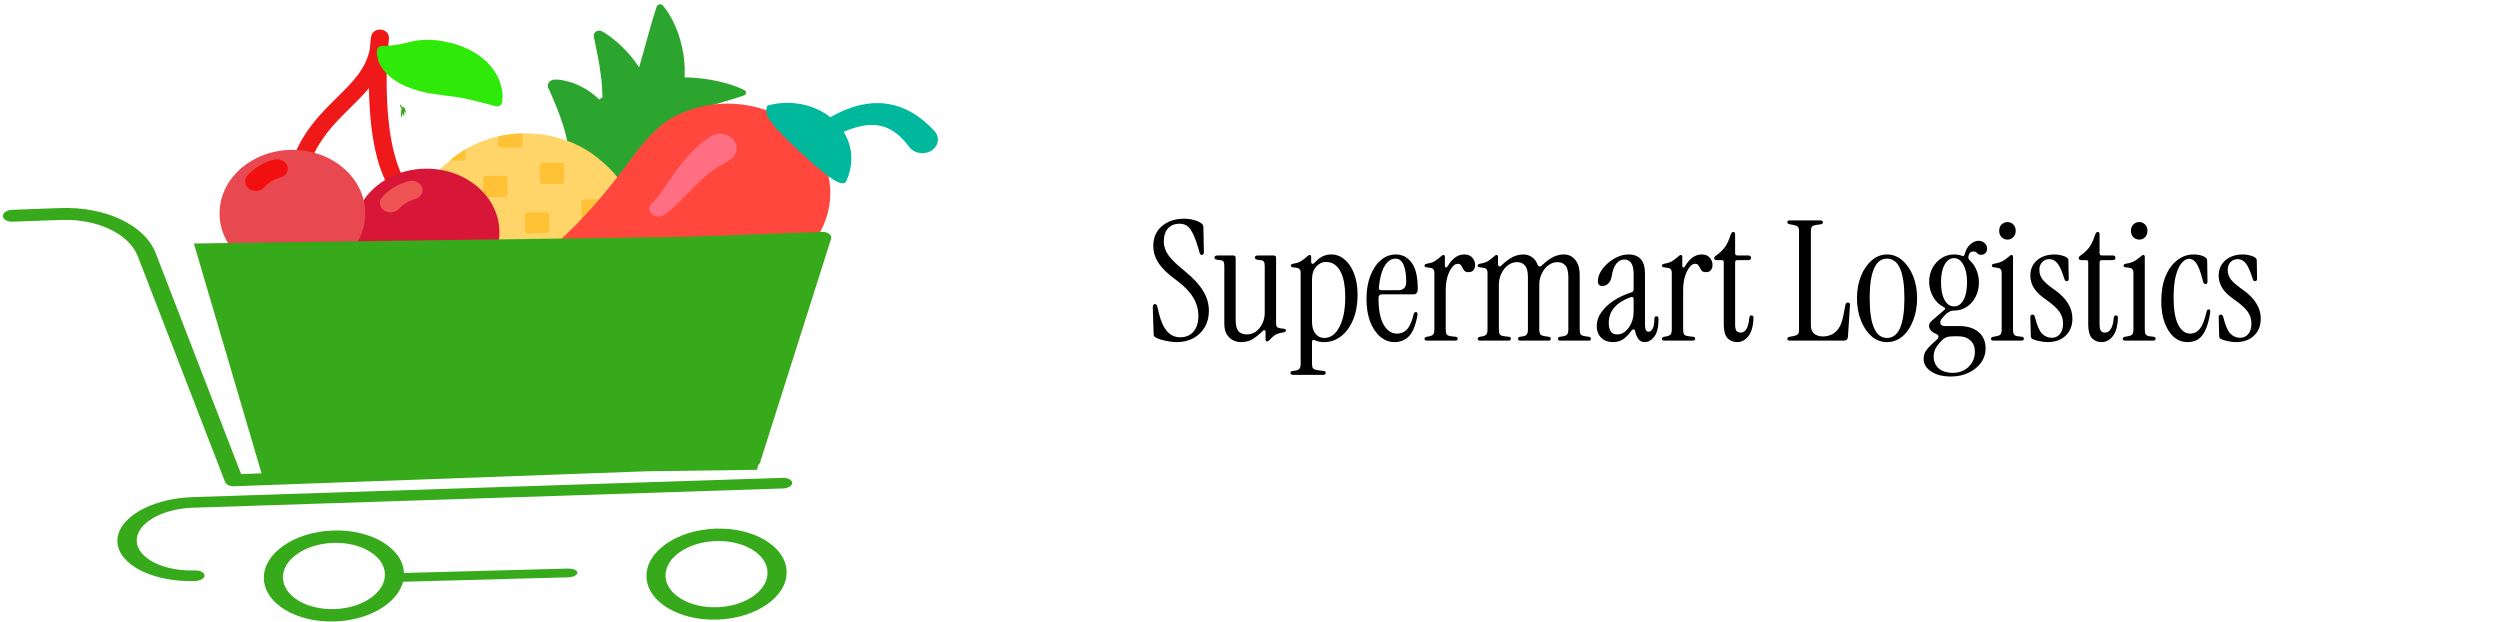 <svg width="539" height="134" viewBox="0 0 539 134" fill="none" xmlns="http://www.w3.org/2000/svg">
<path d="M253.688 73.76C253.208 73.76 252.668 73.713 252.068 73.617C251.492 73.52 250.94 73.4 250.412 73.257C249.908 73.112 249.512 72.957 249.224 72.788C249.056 72.692 248.924 72.597 248.828 72.501C248.756 72.38 248.72 72.189 248.72 71.924L248.54 66.272C248.54 65.793 248.696 65.552 249.008 65.552C249.272 65.552 249.452 65.769 249.548 66.201L249.872 67.569C250.688 71.001 252.212 72.716 254.444 72.716C255.644 72.716 256.592 72.32 257.288 71.528C258.008 70.713 258.368 69.573 258.368 68.109C258.368 66.692 257.996 65.373 257.252 64.148C256.532 62.925 255.368 61.712 253.76 60.513C251.984 59.24 250.688 58.017 249.872 56.84C249.056 55.641 248.648 54.368 248.648 53.025C248.648 51.248 249.26 49.833 250.484 48.776C251.732 47.697 253.316 47.157 255.236 47.157C255.956 47.157 256.652 47.24 257.324 47.408C257.996 47.577 258.548 47.816 258.98 48.129C259.124 48.224 259.232 48.333 259.304 48.453C259.4 48.572 259.448 48.728 259.448 48.92L259.556 54.356C259.556 54.764 259.4 54.968 259.088 54.968C258.872 54.968 258.716 54.8 258.62 54.465L258.368 53.565C257.84 51.717 257.288 50.373 256.712 49.532C256.16 48.669 255.356 48.236 254.3 48.236C253.268 48.236 252.44 48.572 251.816 49.245C251.216 49.916 250.916 50.864 250.916 52.089C250.916 53.12 251.252 54.105 251.924 55.041C252.596 55.977 253.772 57.117 255.452 58.461C257.252 59.925 258.56 61.34 259.376 62.709C260.216 64.052 260.636 65.493 260.636 67.028C260.636 68.373 260.336 69.549 259.736 70.556C259.136 71.564 258.308 72.356 257.252 72.933C256.22 73.484 255.032 73.76 253.688 73.76ZM267.599 73.76C266.999 73.76 266.423 73.629 265.871 73.365C265.319 73.1 264.863 72.68 264.503 72.105C264.143 71.528 263.963 70.76 263.963 69.8V57.273C263.963 56.84 263.891 56.541 263.747 56.373C263.627 56.205 263.399 56.108 263.063 56.084L262.451 56.013C262.043 55.965 261.839 55.809 261.839 55.544C261.839 55.233 262.067 55.077 262.523 55.077H265.871C266.231 55.077 266.411 55.257 266.411 55.617V69.044C266.411 70.148 266.615 70.941 267.023 71.421C267.455 71.876 268.043 72.105 268.787 72.105C269.531 72.105 270.191 71.9 270.767 71.493C271.343 71.061 271.799 70.496 272.135 69.8C272.495 69.081 272.675 68.3 272.675 67.46V57.273C272.675 56.84 272.603 56.541 272.459 56.373C272.339 56.205 272.111 56.108 271.775 56.084L271.163 56.013C270.755 55.965 270.551 55.809 270.551 55.544C270.551 55.233 270.779 55.077 271.235 55.077H274.583C274.943 55.077 275.123 55.257 275.123 55.617V69.585C275.123 70.016 275.183 70.317 275.303 70.484C275.447 70.629 275.687 70.725 276.023 70.772L276.779 70.88C277.091 70.904 277.247 71.025 277.247 71.24C277.247 71.457 277.055 71.6 276.671 71.672C275.927 71.769 275.327 71.96 274.871 72.249C274.439 72.537 274.055 72.885 273.719 73.293C273.503 73.508 273.323 73.617 273.179 73.617C272.963 73.617 272.855 73.472 272.855 73.184V71.528C272.855 71.337 272.783 71.228 272.639 71.204C272.519 71.156 272.387 71.204 272.243 71.349C271.355 72.237 270.563 72.861 269.867 73.221C269.195 73.581 268.439 73.76 267.599 73.76ZM278.763 80.817C278.403 80.817 278.223 80.684 278.223 80.421C278.223 80.156 278.379 80.013 278.691 79.989L279.195 79.916C279.699 79.844 280.023 79.701 280.167 79.484C280.335 79.269 280.419 78.909 280.419 78.404V58.928C280.419 58.496 280.347 58.209 280.203 58.065C280.083 57.897 279.855 57.788 279.519 57.74L278.763 57.633C278.451 57.608 278.295 57.477 278.295 57.236C278.295 57.044 278.487 56.913 278.871 56.84C279.615 56.721 280.179 56.529 280.563 56.264C280.971 56.001 281.391 55.676 281.823 55.292C282.039 55.077 282.219 54.968 282.363 54.968C282.579 54.968 282.687 55.112 282.687 55.401V56.517C282.687 56.684 282.759 56.804 282.903 56.877C283.047 56.925 283.215 56.852 283.407 56.66L283.803 56.264C284.283 55.785 284.775 55.437 285.279 55.221C285.783 54.98 286.359 54.861 287.007 54.861C288.111 54.861 289.083 55.233 289.923 55.977C290.787 56.697 291.459 57.705 291.939 59.001C292.443 60.297 292.695 61.821 292.695 63.572C292.695 65.564 292.383 67.329 291.759 68.865C291.135 70.4 290.271 71.6 289.167 72.465C288.087 73.329 286.839 73.76 285.423 73.76C284.703 73.76 284.067 73.629 283.515 73.365C283.083 73.172 282.867 73.305 282.867 73.76V78.404C282.867 78.909 282.939 79.245 283.083 79.412C283.251 79.605 283.587 79.737 284.091 79.808L285.423 79.989C285.687 80.037 285.819 80.168 285.819 80.385C285.819 80.672 285.639 80.817 285.279 80.817H278.763ZM285.531 72.861C286.875 72.861 287.955 72.069 288.771 70.484C289.611 68.9 290.031 66.764 290.031 64.076C290.031 61.605 289.671 59.721 288.951 58.425C288.231 57.129 287.211 56.48 285.891 56.48C285.075 56.48 284.367 56.816 283.767 57.489C283.167 58.16 282.867 59.096 282.867 60.297V69.368C282.867 70.448 283.107 71.3 283.587 71.924C284.091 72.549 284.739 72.861 285.531 72.861ZM300.699 73.76C299.547 73.76 298.515 73.376 297.603 72.609C296.691 71.841 295.959 70.76 295.407 69.368C294.879 67.953 294.615 66.32 294.615 64.472C294.615 62.577 294.891 60.908 295.443 59.468C295.995 58.029 296.751 56.901 297.711 56.084C298.671 55.269 299.739 54.861 300.915 54.861C302.331 54.861 303.471 55.449 304.335 56.624C305.223 57.776 305.667 59.66 305.667 62.276C305.667 63.069 305.367 63.465 304.767 63.465H297.927C297.447 63.465 297.207 63.74 297.207 64.293C297.207 66.837 297.579 68.745 298.323 70.016C299.067 71.288 300.015 71.924 301.167 71.924C302.079 71.924 302.823 71.6 303.399 70.953C303.975 70.305 304.443 69.213 304.803 67.677C304.875 67.412 305.031 67.281 305.271 67.281C305.559 67.281 305.667 67.52 305.595 68.001C305.211 70.136 304.599 71.636 303.759 72.501C302.919 73.341 301.899 73.76 300.699 73.76ZM297.819 62.565H301.455C302.607 62.565 303.183 61.965 303.183 60.764C303.183 59.205 302.991 57.98 302.607 57.093C302.223 56.205 301.647 55.761 300.879 55.761C299.943 55.761 299.151 56.3 298.503 57.38C297.879 58.461 297.471 59.996 297.279 61.989C297.231 62.373 297.411 62.565 297.819 62.565ZM312.128 57.38C313.112 55.7 314.3 54.861 315.692 54.861C316.484 54.861 317.072 55.1 317.456 55.581C317.84 56.036 318.032 56.553 318.032 57.129C318.032 57.584 317.912 57.956 317.672 58.245C317.456 58.532 317.108 58.676 316.628 58.676C316.244 58.676 315.956 58.593 315.764 58.425C315.596 58.233 315.452 58.017 315.332 57.776C315.236 57.536 315.116 57.333 314.972 57.164C314.828 56.972 314.588 56.877 314.252 56.877C313.82 56.877 313.412 57.141 313.028 57.669C312.644 58.172 312.32 58.856 312.056 59.721C311.816 60.584 311.696 61.569 311.696 62.672V71.025C311.696 71.528 311.768 71.888 311.912 72.105C312.08 72.32 312.416 72.453 312.92 72.501L313.892 72.609C314.156 72.656 314.288 72.788 314.288 73.004C314.288 73.293 314.108 73.436 313.748 73.436H307.664C307.304 73.436 307.124 73.305 307.124 73.04C307.124 72.825 307.28 72.68 307.592 72.609L308.024 72.537C308.528 72.441 308.852 72.296 308.996 72.105C309.164 71.888 309.248 71.528 309.248 71.025V58.928C309.248 58.496 309.176 58.209 309.032 58.065C308.912 57.897 308.684 57.788 308.348 57.74L307.592 57.633C307.28 57.608 307.124 57.477 307.124 57.236C307.124 57.044 307.316 56.913 307.7 56.84C308.444 56.721 309.008 56.529 309.392 56.264C309.8 56.001 310.22 55.676 310.652 55.292C310.868 55.077 311.048 54.968 311.192 54.968C311.408 54.968 311.516 55.112 311.516 55.401V57.344C311.516 57.513 311.588 57.62 311.732 57.669C311.876 57.693 312.008 57.596 312.128 57.38ZM319.125 73.436C318.765 73.436 318.585 73.305 318.585 73.04C318.585 72.825 318.741 72.68 319.053 72.609L319.485 72.537C319.989 72.441 320.313 72.296 320.457 72.105C320.625 71.888 320.709 71.528 320.709 71.025V58.928C320.709 58.496 320.637 58.209 320.493 58.065C320.373 57.897 320.145 57.788 319.809 57.74L319.053 57.633C318.741 57.608 318.585 57.477 318.585 57.236C318.585 57.044 318.777 56.913 319.161 56.84C319.905 56.721 320.469 56.529 320.853 56.264C321.261 56.001 321.681 55.676 322.113 55.292C322.329 55.077 322.509 54.968 322.653 54.968C322.869 54.968 322.977 55.112 322.977 55.401V57.02C322.977 57.188 323.049 57.321 323.193 57.416C323.337 57.489 323.493 57.441 323.661 57.273C324.645 56.337 325.497 55.7 326.217 55.364C326.961 55.029 327.705 54.861 328.449 54.861C329.145 54.861 329.757 55.053 330.285 55.437C330.837 55.797 331.245 56.349 331.509 57.093C331.581 57.285 331.701 57.404 331.869 57.453C332.061 57.477 332.241 57.404 332.409 57.236C333.393 56.325 334.245 55.7 334.965 55.364C335.685 55.029 336.417 54.861 337.161 54.861C338.169 54.861 338.985 55.245 339.609 56.013C340.257 56.757 340.581 57.861 340.581 59.325V71.025C340.581 71.528 340.653 71.888 340.797 72.105C340.965 72.296 341.301 72.428 341.805 72.501L342.597 72.609C342.861 72.656 342.993 72.8 342.993 73.04C342.993 73.305 342.849 73.436 342.561 73.436H336.405C336.069 73.436 335.901 73.305 335.901 73.04C335.901 72.8 336.033 72.656 336.297 72.609L336.801 72.537C337.353 72.465 337.713 72.32 337.881 72.105C338.049 71.888 338.133 71.528 338.133 71.025V59.721C338.133 58.544 337.917 57.717 337.485 57.236C337.077 56.757 336.513 56.517 335.793 56.517C335.073 56.517 334.413 56.745 333.813 57.2C333.237 57.633 332.769 58.221 332.409 58.965C332.049 59.684 331.869 60.489 331.869 61.377V71.025C331.869 71.528 331.953 71.888 332.121 72.105C332.289 72.296 332.637 72.428 333.165 72.501L333.957 72.609C334.221 72.656 334.353 72.8 334.353 73.04C334.353 73.305 334.209 73.436 333.921 73.436H327.801C327.465 73.436 327.297 73.305 327.297 73.04C327.297 72.8 327.429 72.656 327.693 72.609L328.197 72.537C328.701 72.465 329.025 72.32 329.169 72.105C329.337 71.888 329.421 71.528 329.421 71.025V59.721C329.421 58.544 329.205 57.717 328.773 57.236C328.365 56.757 327.801 56.517 327.081 56.517C326.361 56.517 325.701 56.745 325.101 57.2C324.525 57.633 324.057 58.221 323.697 58.965C323.337 59.684 323.157 60.489 323.157 61.377V71.025C323.157 71.528 323.229 71.888 323.373 72.105C323.541 72.32 323.877 72.453 324.381 72.501L325.353 72.609C325.617 72.656 325.749 72.788 325.749 73.004C325.749 73.293 325.569 73.436 325.209 73.436H319.125ZM347.713 73.76C346.705 73.76 345.877 73.448 345.229 72.825C344.581 72.177 344.257 71.325 344.257 70.269C344.257 69.237 344.581 68.264 345.229 67.353C345.877 66.416 346.765 65.576 347.893 64.832C349.021 64.088 350.305 63.489 351.745 63.032C352.057 62.937 352.213 62.733 352.213 62.42V59.145C352.213 57.992 352.033 57.176 351.673 56.697C351.313 56.193 350.821 55.941 350.197 55.941C349.597 55.941 349.045 56.217 348.541 56.769C348.061 57.297 347.713 58.197 347.497 59.468C347.377 60.236 347.113 60.8 346.705 61.16C346.321 61.496 345.925 61.664 345.517 61.664C344.845 61.664 344.509 61.328 344.509 60.657C344.509 59.961 344.701 59.276 345.085 58.605C345.493 57.908 346.021 57.285 346.669 56.733C347.317 56.157 348.025 55.7 348.793 55.364C349.561 55.029 350.329 54.861 351.097 54.861C353.473 54.861 354.661 56.24 354.661 59.001V70.016C354.661 71.025 354.913 71.528 355.417 71.528C355.729 71.528 356.017 71.325 356.281 70.916C356.545 70.484 356.677 69.764 356.677 68.757C356.677 68.373 356.833 68.18 357.145 68.18C357.433 68.18 357.577 68.385 357.577 68.793C357.577 70.544 357.265 71.817 356.641 72.609C356.041 73.376 355.357 73.76 354.589 73.76C354.013 73.76 353.557 73.532 353.221 73.076C352.885 72.597 352.657 72.032 352.537 71.385C352.513 71.144 352.405 71.025 352.213 71.025C352.045 71.001 351.877 71.109 351.709 71.349C351.133 72.141 350.545 72.74 349.945 73.148C349.345 73.556 348.601 73.76 347.713 73.76ZM348.685 72.105C349.309 72.105 349.885 71.888 350.413 71.457C350.941 71.001 351.373 70.4 351.709 69.656C352.045 68.912 352.213 68.073 352.213 67.136V64.508C352.213 64.052 351.961 63.92 351.457 64.112C349.993 64.641 348.853 65.373 348.037 66.308C347.245 67.221 346.849 68.325 346.849 69.621C346.849 71.276 347.461 72.105 348.685 72.105ZM363.316 57.38C364.299 55.7 365.488 54.861 366.88 54.861C367.672 54.861 368.26 55.1 368.644 55.581C369.028 56.036 369.22 56.553 369.22 57.129C369.22 57.584 369.1 57.956 368.86 58.245C368.644 58.532 368.296 58.676 367.816 58.676C367.432 58.676 367.144 58.593 366.952 58.425C366.784 58.233 366.64 58.017 366.52 57.776C366.424 57.536 366.303 57.333 366.16 57.164C366.016 56.972 365.776 56.877 365.44 56.877C365.007 56.877 364.599 57.141 364.215 57.669C363.831 58.172 363.507 58.856 363.243 59.721C363.003 60.584 362.883 61.569 362.883 62.672V71.025C362.883 71.528 362.955 71.888 363.099 72.105C363.267 72.32 363.603 72.453 364.108 72.501L365.079 72.609C365.344 72.656 365.476 72.788 365.476 73.004C365.476 73.293 365.296 73.436 364.936 73.436H358.851C358.491 73.436 358.311 73.305 358.311 73.04C358.311 72.825 358.467 72.68 358.779 72.609L359.211 72.537C359.715 72.441 360.039 72.296 360.183 72.105C360.351 71.888 360.435 71.528 360.435 71.025V58.928C360.435 58.496 360.363 58.209 360.219 58.065C360.099 57.897 359.871 57.788 359.535 57.74L358.779 57.633C358.467 57.608 358.311 57.477 358.311 57.236C358.311 57.044 358.503 56.913 358.887 56.84C359.631 56.721 360.195 56.529 360.579 56.264C360.987 56.001 361.407 55.676 361.839 55.292C362.055 55.077 362.235 54.968 362.379 54.968C362.595 54.968 362.703 55.112 362.703 55.401V57.344C362.703 57.513 362.775 57.62 362.919 57.669C363.063 57.693 363.195 57.596 363.316 57.38ZM374.524 73.76C373.684 73.76 372.988 73.472 372.436 72.897C371.908 72.296 371.644 71.325 371.644 69.981V56.517C371.644 56.228 371.5 56.084 371.212 56.084H370.168C369.784 56.084 369.592 55.941 369.592 55.653C369.592 55.461 369.7 55.292 369.916 55.148C370.708 54.596 371.344 54.008 371.824 53.385C372.304 52.736 372.724 51.861 373.084 50.757C373.252 50.252 373.456 50.001 373.696 50.001C373.96 50.001 374.092 50.193 374.092 50.577V54.572C374.092 54.908 374.26 55.077 374.596 55.077H376.936C377.32 55.077 377.512 55.245 377.512 55.581C377.512 55.916 377.32 56.084 376.936 56.084H374.596C374.26 56.084 374.092 56.252 374.092 56.589V70.016C374.092 70.544 374.176 70.965 374.344 71.276C374.512 71.564 374.824 71.709 375.28 71.709C375.784 71.709 376.192 71.457 376.504 70.953C376.84 70.448 377.056 69.632 377.152 68.504C377.2 68.168 377.356 68.001 377.62 68.001C377.908 68.001 378.052 68.18 378.052 68.54C377.98 70.388 377.596 71.721 376.9 72.537C376.228 73.353 375.436 73.76 374.524 73.76ZM385.89 73.436C385.53 73.436 385.35 73.305 385.35 73.04C385.35 72.825 385.506 72.68 385.818 72.609L386.646 72.465C387.15 72.368 387.474 72.237 387.618 72.069C387.786 71.9 387.87 71.564 387.87 71.061V49.892C387.87 49.389 387.786 49.053 387.618 48.885C387.474 48.717 387.15 48.584 386.646 48.489L385.818 48.344C385.506 48.273 385.35 48.129 385.35 47.913C385.35 47.648 385.53 47.517 385.89 47.517H392.478C392.838 47.517 393.018 47.66 393.018 47.949C393.018 48.164 392.886 48.297 392.622 48.344L391.65 48.489C391.146 48.56 390.81 48.693 390.642 48.885C390.498 49.077 390.426 49.425 390.426 49.928V70.088C390.426 70.953 390.666 71.576 391.146 71.96C391.65 72.344 392.274 72.537 393.018 72.537C393.57 72.537 394.134 72.428 394.71 72.213C395.31 71.972 395.85 71.54 396.33 70.916C396.81 70.269 397.17 69.332 397.41 68.109L397.878 65.697C397.95 65.385 398.13 65.228 398.418 65.228C398.754 65.228 398.898 65.433 398.85 65.841L398.418 72.609C398.37 73.16 398.07 73.436 397.518 73.436H385.89ZM406.845 73.76C405.621 73.76 404.517 73.353 403.533 72.537C402.573 71.697 401.805 70.556 401.229 69.117C400.653 67.677 400.365 66.069 400.365 64.293C400.365 62.517 400.653 60.92 401.229 59.505C401.805 58.089 402.585 56.961 403.569 56.12C404.553 55.281 405.645 54.861 406.845 54.861C408.069 54.861 409.161 55.281 410.121 56.12C411.105 56.961 411.885 58.089 412.461 59.505C413.037 60.92 413.325 62.517 413.325 64.293C413.325 66.069 413.037 67.677 412.461 69.117C411.909 70.556 411.141 71.697 410.157 72.537C409.173 73.353 408.069 73.76 406.845 73.76ZM406.845 72.861C409.341 72.861 410.589 70.004 410.589 64.293C410.589 58.605 409.341 55.761 406.845 55.761C404.349 55.761 403.101 58.605 403.101 64.293C403.101 70.004 404.349 72.861 406.845 72.861ZM420.64 81.177C418.816 81.177 417.376 80.805 416.32 80.061C415.264 79.341 414.736 78.465 414.736 77.433C414.736 77.001 414.796 76.605 414.916 76.245C415.036 75.909 415.288 75.513 415.672 75.056C416.08 74.6 416.692 74.013 417.508 73.293C417.796 73.028 417.94 72.788 417.94 72.573C417.94 72.332 417.796 72.153 417.508 72.032C416.644 71.672 416.128 71.216 415.96 70.665C415.792 70.088 415.996 69.561 416.572 69.081L419.164 66.849C419.452 66.609 419.44 66.404 419.128 66.237C418.144 65.757 417.364 65.013 416.788 64.004C416.212 62.996 415.924 61.916 415.924 60.764C415.924 59.66 416.164 58.664 416.644 57.776C417.124 56.889 417.772 56.181 418.588 55.653C419.404 55.124 420.316 54.861 421.324 54.861C421.9 54.861 422.452 54.956 422.98 55.148C423.316 55.269 423.52 55.16 423.592 54.825C423.808 53.913 424.204 53.205 424.78 52.7C425.38 52.172 425.968 51.908 426.544 51.908C427.096 51.908 427.54 52.077 427.876 52.413C428.236 52.724 428.416 53.12 428.416 53.6C428.416 54.008 428.296 54.333 428.056 54.572C427.816 54.812 427.516 54.932 427.156 54.932C426.844 54.932 426.616 54.873 426.472 54.752C426.328 54.633 426.196 54.513 426.076 54.392C425.956 54.273 425.764 54.212 425.5 54.212C424.924 54.212 424.564 54.525 424.42 55.148C424.348 55.389 424.348 55.593 424.42 55.761C424.516 55.928 424.648 56.096 424.816 56.264C425.392 56.816 425.836 57.489 426.148 58.281C426.484 59.072 426.652 59.949 426.652 60.908C426.652 62.06 426.412 63.093 425.932 64.004C425.476 64.916 424.84 65.636 424.024 66.165C423.232 66.692 422.332 66.957 421.324 66.957C420.892 66.957 420.52 67.052 420.208 67.245C419.896 67.412 419.584 67.665 419.272 68.001L418.66 68.684C418.348 69.069 418.252 69.441 418.372 69.8C418.516 70.136 418.852 70.305 419.38 70.305H422.476C424.204 70.305 425.572 70.737 426.58 71.6C427.588 72.441 428.092 73.605 428.092 75.093C428.092 76.269 427.756 77.312 427.084 78.225C426.412 79.136 425.512 79.856 424.384 80.385C423.28 80.912 422.032 81.177 420.64 81.177ZM421.288 66.056C422.152 66.056 422.836 65.588 423.34 64.653C423.844 63.717 424.096 62.444 424.096 60.837C424.096 59.276 423.832 58.029 423.304 57.093C422.8 56.133 422.128 55.653 421.288 55.653C420.448 55.653 419.764 56.133 419.236 57.093C418.732 58.029 418.48 59.276 418.48 60.837C418.48 62.444 418.732 63.717 419.236 64.653C419.74 65.588 420.424 66.056 421.288 66.056ZM421.072 80.385C421.936 80.385 422.728 80.192 423.448 79.808C424.168 79.424 424.732 78.885 425.14 78.189C425.572 77.516 425.788 76.749 425.788 75.885C425.788 74.805 425.464 73.977 424.816 73.4C424.192 72.8 423.304 72.501 422.152 72.501H421.324C420.58 72.501 420.016 72.573 419.632 72.716C419.272 72.861 418.924 73.112 418.588 73.472C417.844 74.264 417.376 74.9 417.184 75.38C416.992 75.861 416.896 76.353 416.896 76.856C416.896 77.912 417.256 78.764 417.976 79.412C418.72 80.061 419.752 80.385 421.072 80.385ZM432.821 51.657C432.317 51.657 431.885 51.477 431.525 51.117C431.189 50.757 431.021 50.3 431.021 49.748C431.021 49.197 431.189 48.752 431.525 48.416C431.885 48.056 432.317 47.877 432.821 47.877C433.325 47.877 433.745 48.056 434.081 48.416C434.417 48.752 434.585 49.197 434.585 49.748C434.585 50.3 434.417 50.757 434.081 51.117C433.745 51.477 433.325 51.657 432.821 51.657ZM429.797 73.436C429.437 73.436 429.257 73.305 429.257 73.04C429.257 72.825 429.413 72.68 429.725 72.609L430.157 72.537C430.757 72.441 431.141 72.296 431.309 72.105C431.477 71.888 431.561 71.528 431.561 71.025V58.928C431.561 58.496 431.489 58.209 431.345 58.065C431.225 57.897 430.997 57.788 430.661 57.74L429.905 57.633C429.593 57.608 429.437 57.477 429.437 57.236C429.437 57.044 429.629 56.913 430.013 56.84C430.757 56.721 431.357 56.529 431.813 56.264C432.269 56.001 432.713 55.676 433.145 55.292C433.361 55.077 433.541 54.968 433.685 54.968C433.901 54.968 434.009 55.112 434.009 55.401V71.025C434.009 71.528 434.081 71.888 434.225 72.105C434.369 72.32 434.645 72.453 435.053 72.501L435.953 72.609C436.217 72.656 436.349 72.788 436.349 73.004C436.349 73.293 436.169 73.436 435.809 73.436H429.797ZM441.448 73.76C440.896 73.76 440.308 73.689 439.684 73.544C439.06 73.424 438.556 73.269 438.172 73.076C437.956 72.957 437.848 72.752 437.848 72.465L437.74 68.433C437.74 68.025 437.896 67.82 438.208 67.82C438.472 67.82 438.652 68.013 438.748 68.397C439.156 70.1 439.648 71.264 440.224 71.888C440.824 72.513 441.544 72.825 442.384 72.825C443.08 72.825 443.656 72.561 444.112 72.032C444.568 71.481 444.796 70.725 444.796 69.764C444.796 68.805 444.532 67.953 444.004 67.209C443.476 66.465 442.588 65.648 441.34 64.76C440.092 63.92 439.18 63.081 438.604 62.24C438.028 61.377 437.74 60.441 437.74 59.432C437.74 58.065 438.22 56.961 439.18 56.12C440.14 55.281 441.412 54.861 442.996 54.861C443.476 54.861 443.944 54.92 444.4 55.041C444.856 55.136 445.264 55.304 445.624 55.544C445.84 55.688 445.948 55.88 445.948 56.12L446.02 60.081C446.02 60.441 445.876 60.62 445.588 60.62C445.42 60.62 445.3 60.572 445.228 60.477C445.156 60.356 445.096 60.212 445.048 60.044C444.568 58.484 444.088 57.404 443.608 56.804C443.128 56.181 442.54 55.868 441.844 55.868C441.22 55.868 440.704 56.084 440.296 56.517C439.888 56.949 439.684 57.489 439.684 58.136C439.684 58.977 439.936 59.709 440.44 60.333C440.944 60.956 441.856 61.724 443.176 62.636C444.376 63.501 445.276 64.436 445.876 65.445C446.5 66.428 446.812 67.508 446.812 68.684C446.812 70.221 446.32 71.457 445.336 72.392C444.352 73.305 443.056 73.76 441.448 73.76ZM453.099 73.76C452.259 73.76 451.563 73.472 451.011 72.897C450.483 72.296 450.219 71.325 450.219 69.981V56.517C450.219 56.228 450.075 56.084 449.787 56.084H448.743C448.359 56.084 448.167 55.941 448.167 55.653C448.167 55.461 448.275 55.292 448.491 55.148C449.283 54.596 449.919 54.008 450.399 53.385C450.879 52.736 451.299 51.861 451.659 50.757C451.827 50.252 452.031 50.001 452.271 50.001C452.535 50.001 452.667 50.193 452.667 50.577V54.572C452.667 54.908 452.835 55.077 453.171 55.077H455.511C455.895 55.077 456.087 55.245 456.087 55.581C456.087 55.916 455.895 56.084 455.511 56.084H453.171C452.835 56.084 452.667 56.252 452.667 56.589V70.016C452.667 70.544 452.751 70.965 452.919 71.276C453.087 71.564 453.399 71.709 453.855 71.709C454.359 71.709 454.767 71.457 455.079 70.953C455.415 70.448 455.631 69.632 455.727 68.504C455.775 68.168 455.931 68.001 456.195 68.001C456.483 68.001 456.627 68.18 456.627 68.54C456.555 70.388 456.171 71.721 455.475 72.537C454.803 73.353 454.011 73.76 453.099 73.76ZM461.227 51.657C460.723 51.657 460.291 51.477 459.931 51.117C459.595 50.757 459.427 50.3 459.427 49.748C459.427 49.197 459.595 48.752 459.931 48.416C460.291 48.056 460.723 47.877 461.227 47.877C461.731 47.877 462.151 48.056 462.487 48.416C462.823 48.752 462.991 49.197 462.991 49.748C462.991 50.3 462.823 50.757 462.487 51.117C462.151 51.477 461.731 51.657 461.227 51.657ZM458.203 73.436C457.843 73.436 457.663 73.305 457.663 73.04C457.663 72.825 457.819 72.68 458.131 72.609L458.563 72.537C459.163 72.441 459.547 72.296 459.715 72.105C459.883 71.888 459.967 71.528 459.967 71.025V58.928C459.967 58.496 459.895 58.209 459.751 58.065C459.631 57.897 459.403 57.788 459.067 57.74L458.311 57.633C457.999 57.608 457.843 57.477 457.843 57.236C457.843 57.044 458.035 56.913 458.419 56.84C459.163 56.721 459.763 56.529 460.219 56.264C460.675 56.001 461.119 55.676 461.551 55.292C461.767 55.077 461.947 54.968 462.091 54.968C462.307 54.968 462.415 55.112 462.415 55.401V71.025C462.415 71.528 462.487 71.888 462.631 72.105C462.775 72.32 463.051 72.453 463.459 72.501L464.359 72.609C464.623 72.656 464.755 72.788 464.755 73.004C464.755 73.293 464.575 73.436 464.215 73.436H458.203ZM471.619 73.76C470.563 73.76 469.603 73.412 468.739 72.716C467.899 71.996 467.227 70.977 466.723 69.656C466.219 68.337 465.967 66.764 465.967 64.941C465.967 62.901 466.267 61.124 466.867 59.612C467.491 58.1 468.331 56.937 469.387 56.12C470.443 55.281 471.619 54.861 472.915 54.861C474.019 54.861 474.883 55.077 475.507 55.508C475.747 55.676 475.867 55.941 475.867 56.3L475.939 60.693C475.939 61.053 475.795 61.233 475.507 61.233C475.243 61.233 475.075 61.077 475.003 60.764C474.667 59.444 474.343 58.425 474.031 57.705C473.719 56.984 473.395 56.492 473.059 56.228C472.723 55.941 472.351 55.797 471.943 55.797C471.463 55.797 470.959 56.072 470.431 56.624C469.927 57.176 469.495 58.077 469.135 59.325C468.799 60.548 468.631 62.169 468.631 64.184C468.631 66.752 468.955 68.684 469.603 69.981C470.275 71.276 471.139 71.924 472.195 71.924C473.035 71.924 473.731 71.576 474.283 70.88C474.859 70.184 475.351 68.924 475.759 67.1C475.831 66.837 475.975 66.704 476.191 66.704C476.479 66.704 476.587 66.945 476.515 67.424C476.251 69.105 475.879 70.412 475.399 71.349C474.943 72.26 474.391 72.897 473.743 73.257C473.119 73.593 472.411 73.76 471.619 73.76ZM482.054 73.76C481.502 73.76 480.914 73.689 480.29 73.544C479.666 73.424 479.162 73.269 478.778 73.076C478.562 72.957 478.454 72.752 478.454 72.465L478.346 68.433C478.346 68.025 478.502 67.82 478.814 67.82C479.078 67.82 479.258 68.013 479.354 68.397C479.762 70.1 480.254 71.264 480.83 71.888C481.43 72.513 482.15 72.825 482.99 72.825C483.686 72.825 484.262 72.561 484.718 72.032C485.174 71.481 485.402 70.725 485.402 69.764C485.402 68.805 485.138 67.953 484.61 67.209C484.082 66.465 483.194 65.648 481.946 64.76C480.698 63.92 479.786 63.081 479.21 62.24C478.634 61.377 478.346 60.441 478.346 59.432C478.346 58.065 478.826 56.961 479.786 56.12C480.746 55.281 482.018 54.861 483.602 54.861C484.082 54.861 484.55 54.92 485.006 55.041C485.462 55.136 485.87 55.304 486.23 55.544C486.446 55.688 486.554 55.88 486.554 56.12L486.626 60.081C486.626 60.441 486.482 60.62 486.194 60.62C486.026 60.62 485.906 60.572 485.834 60.477C485.762 60.356 485.702 60.212 485.654 60.044C485.174 58.484 484.694 57.404 484.214 56.804C483.734 56.181 483.146 55.868 482.45 55.868C481.826 55.868 481.31 56.084 480.902 56.517C480.494 56.949 480.29 57.489 480.29 58.136C480.29 58.977 480.542 59.709 481.046 60.333C481.55 60.956 482.462 61.724 483.782 62.636C484.982 63.501 485.882 64.436 486.482 65.445C487.106 66.428 487.418 67.508 487.418 68.684C487.418 70.221 486.926 71.457 485.942 72.392C484.958 73.305 483.662 73.76 482.054 73.76Z" fill="black"/>
<path d="M119.513 17.167C119.513 17.167 119.674 17.159 119.962 17.162C120.106 17.163 120.283 17.165 120.486 17.175C120.71 17.2 120.965 17.24 121.254 17.293C121.556 17.344 121.846 17.408 122.172 17.488C122.502 17.564 122.845 17.664 123.206 17.785C123.936 18.02 124.718 18.351 125.534 18.777C125.743 18.879 125.936 19.001 126.144 19.119C126.349 19.239 126.559 19.363 126.761 19.498C127.165 19.769 127.587 20.055 127.983 20.382C128.408 20.717 128.811 21.072 129.191 21.446C129.275 21.385 129.359 21.324 129.445 21.264C129.591 21.166 129.739 21.07 129.888 20.975C129.883 20.842 129.878 20.708 129.873 20.573C129.878 20.394 129.866 20.215 129.861 20.036C129.855 19.856 129.853 19.675 129.836 19.496C129.821 19.316 129.81 19.135 129.807 18.953L129.767 18.41C129.757 18.228 129.733 18.048 129.715 17.868C129.699 17.687 129.693 17.503 129.669 17.324L129.544 16.248C129.457 15.535 129.351 14.835 129.243 14.159C129.186 13.821 129.135 13.488 129.073 13.167C129.018 12.842 128.959 12.527 128.898 12.223L128.815 11.771C128.788 11.623 128.751 11.482 128.726 11.338C128.673 11.053 128.617 10.783 128.562 10.526C128.511 10.269 128.456 10.024 128.415 9.799C128.371 9.579 128.327 9.375 128.294 9.184C128.275 9.088 128.262 9 128.241 8.912L128.185 8.659L128.099 8.259C128.074 8.152 128.062 8.065 128.051 8.008L128.015 7.796C127.981 7.595 128.014 7.39 128.112 7.206C128.21 7.022 128.368 6.866 128.565 6.759C128.763 6.652 128.993 6.598 129.225 6.603C129.458 6.608 129.684 6.673 129.875 6.789L130.184 6.976L130.55 7.203L130.781 7.348C130.862 7.402 130.95 7.468 131.042 7.533L131.657 7.976C131.882 8.138 132.099 8.32 132.346 8.514C132.833 8.904 133.376 9.357 133.922 9.889C134.528 10.457 135.1 11.053 135.634 11.674C135.928 12.017 136.215 12.364 136.496 12.715C136.788 13.086 137.066 13.466 137.327 13.854C137.48 14.075 137.629 14.299 137.776 14.524C137.815 14.391 137.856 14.259 137.9 14.128C138.03 13.633 138.198 13.147 138.322 12.658L138.534 11.931C138.596 11.688 138.668 11.448 138.734 11.21C138.876 10.733 138.99 10.261 139.128 9.8C139.255 9.338 139.377 8.885 139.505 8.443L139.681 7.79C139.742 7.575 139.809 7.363 139.861 7.156C139.972 6.74 140.092 6.338 140.2 5.953C140.305 5.569 140.414 5.201 140.517 4.852C140.608 4.524 140.705 4.196 140.806 3.87L141.065 3.033C141.235 2.528 141.356 2.094 141.456 1.81C141.555 1.522 141.616 1.368 141.616 1.368C141.661 1.257 141.739 1.158 141.842 1.083C141.945 1.007 142.07 0.958 142.203 0.939C142.336 0.921 142.473 0.934 142.598 0.978C142.723 1.022 142.832 1.095 142.913 1.189C142.913 1.189 143.026 1.319 143.222 1.566C143.415 1.818 143.696 2.166 144.008 2.664C144.159 2.91 144.342 3.188 144.512 3.488C144.696 3.812 144.874 4.138 145.045 4.466C145.224 4.819 145.399 5.197 145.581 5.6C145.761 6.003 145.925 6.43 146.1 6.879C146.266 7.329 146.419 7.801 146.575 8.293C146.714 8.785 146.861 9.298 146.982 9.829C147.043 10.098 147.101 10.368 147.154 10.638C147.214 10.915 147.263 11.193 147.304 11.473C147.346 11.755 147.395 12.042 147.433 12.331L147.526 13.211C147.585 13.803 147.607 14.412 147.627 15.027C147.633 15.336 147.629 15.647 147.622 15.96C147.619 16.197 147.612 16.436 147.6 16.676C147.85 16.682 148.099 16.688 148.346 16.699C148.997 16.716 149.633 16.772 150.249 16.819C150.865 16.876 151.462 16.947 152.037 17.022C152.324 17.062 152.606 17.107 152.882 17.152C153.158 17.198 153.428 17.236 153.692 17.291C154.22 17.394 154.723 17.495 155.199 17.608C155.648 17.716 156.096 17.831 156.541 17.952C156.932 18.066 157.321 18.185 157.707 18.308C158.066 18.427 158.4 18.55 158.695 18.654C158.991 18.764 159.254 18.866 159.469 18.96L160.024 19.209C160.325 19.35 160.485 19.432 160.485 19.432C160.603 19.492 160.699 19.579 160.763 19.684C160.827 19.788 160.856 19.907 160.848 20.025C160.84 20.143 160.794 20.258 160.716 20.355C160.637 20.452 160.53 20.528 160.405 20.575C160.405 20.575 160.234 20.639 159.916 20.747L159.33 20.935C159.096 21 158.842 21.089 158.559 21.18L157.628 21.471C157.264 21.585 156.899 21.695 156.533 21.803C156.145 21.919 155.735 22.047 155.305 22.17C154.876 22.295 154.427 22.437 153.963 22.567L151.009 23.444L150.227 23.679C149.961 23.755 149.697 23.834 149.434 23.918C149.168 24.003 148.898 24.078 148.628 24.159C148.36 24.246 148.09 24.332 147.817 24.413L147.432 24.531C147.818 24.623 148.201 24.724 148.582 24.831C149.594 25.109 150.542 25.447 151.419 25.783L152.06 26.049C152.27 26.136 152.476 26.219 152.673 26.316C153.07 26.505 153.451 26.679 153.807 26.866C154.527 27.219 155.155 27.591 155.699 27.928C155.97 28.101 156.222 28.25 156.451 28.41L157.081 28.852L157.344 29.04L157.554 29.212L157.885 29.484C158.064 29.633 158.157 29.716 158.157 29.716C158.318 29.859 158.429 30.039 158.478 30.235C158.528 30.43 158.513 30.634 158.436 30.823C158.36 31.011 158.224 31.178 158.044 31.303C157.865 31.427 157.649 31.506 157.421 31.529L157.178 31.554C157.11 31.56 157.008 31.573 156.878 31.581C156.748 31.592 156.588 31.604 156.402 31.613L156.102 31.629C156 31.635 155.895 31.645 155.783 31.654C155.559 31.676 155.319 31.689 155.061 31.708C154.796 31.731 154.51 31.743 154.209 31.764L153.261 31.823C152.931 31.842 152.589 31.862 152.233 31.888C151.881 31.908 151.516 31.933 151.142 31.961L150.001 32.041C149.225 32.104 148.426 32.164 147.615 32.242C147.209 32.281 146.802 32.324 146.393 32.359L145.778 32.432C145.676 32.444 145.574 32.45 145.471 32.46L145.164 32.496C144.475 32.575 143.79 32.668 143.111 32.764C144.098 33.281 144.986 33.854 145.752 34.467C146.162 34.78 146.529 35.119 146.877 35.444C147.051 35.606 147.212 35.777 147.368 35.944C147.523 36.113 147.68 36.269 147.818 36.44C148.381 37.109 148.834 37.756 149.171 38.368C149.344 38.669 149.491 38.957 149.609 39.237C149.731 39.512 149.832 39.758 149.919 40.015C150.007 40.261 150.077 40.479 150.127 40.671C150.153 40.822 150.174 40.973 150.192 41.125C150.223 41.375 150.228 41.516 150.228 41.516C150.233 41.641 150.218 41.766 150.183 41.888C150.134 42.055 150.048 42.212 149.93 42.35C149.811 42.488 149.663 42.605 149.493 42.693C149.323 42.781 149.135 42.838 148.939 42.863C148.744 42.888 148.544 42.878 148.353 42.836L148.352 42.836C148.352 42.836 148.196 42.801 147.922 42.722C147.756 42.675 147.591 42.624 147.427 42.57C147.227 42.53 147.028 42.487 146.829 42.442C146.622 42.398 146.364 42.34 146.104 42.276L145.701 42.178C145.557 42.147 145.413 42.114 145.269 42.08C144.687 41.941 144.037 41.803 143.365 41.655L142.327 41.44C141.97 41.374 141.617 41.295 141.251 41.231C140.528 41.087 139.784 40.963 139.047 40.846C138.312 40.72 137.575 40.637 136.863 40.548C136.148 40.461 135.456 40.412 134.79 40.376L134.541 40.361C134.458 40.355 134.375 40.348 134.294 40.351C134.132 40.351 133.97 40.343 133.808 40.335C133.492 40.344 133.169 40.32 132.861 40.337C132.545 40.33 132.244 40.361 131.931 40.362L131.471 40.396C131.394 40.403 131.315 40.404 131.237 40.408L131.008 40.436C130.856 40.457 130.696 40.461 130.54 40.479C130.386 40.506 130.23 40.528 130.074 40.545C129.996 40.556 129.915 40.562 129.837 40.575L129.603 40.619C129.447 40.648 129.289 40.676 129.126 40.698C128.848 40.764 128.56 40.821 128.273 40.884C128.209 40.93 128.143 40.975 128.075 41.015C127.694 41.255 127.305 41.485 126.908 41.704C126.543 41.881 126.173 42.049 125.797 42.207L125.539 42.314C125.454 42.349 125.365 42.375 125.28 42.404C125.111 42.462 124.946 42.514 124.788 42.562C124.5 42.652 124.208 42.733 123.914 42.806C123.673 42.858 123.429 42.903 123.185 42.941C122.973 42.977 122.789 43.001 122.641 43.018C122.344 43.055 122.18 43.062 122.18 43.062C122.042 43.069 121.904 43.058 121.769 43.031C121.478 42.972 121.215 42.836 121.016 42.642C120.84 42.529 120.696 42.383 120.593 42.215C120.491 42.047 120.433 41.861 120.424 41.67C120.424 41.67 120.418 41.528 120.431 41.267C120.438 41.106 120.45 40.946 120.467 40.787C120.488 40.571 120.516 40.355 120.552 40.14C120.607 39.878 120.672 39.617 120.747 39.358C120.787 39.216 120.83 39.068 120.88 38.916C120.905 38.84 120.926 38.76 120.958 38.683L121.056 38.449C121.2 38.107 121.356 37.769 121.524 37.436C121.736 37.07 121.961 36.71 122.198 36.357C122.239 36.294 122.282 36.232 122.329 36.172C122.373 35.917 122.411 35.662 122.46 35.414C122.471 35.273 122.485 35.132 122.505 34.992L122.532 34.785C122.54 34.716 122.539 34.645 122.544 34.576C122.549 34.438 122.559 34.301 122.575 34.165C122.581 34.028 122.57 33.888 122.58 33.754L122.589 33.553C122.587 33.485 122.58 33.416 122.58 33.349L122.575 32.946C122.547 32.674 122.554 32.41 122.516 32.136C122.506 31.867 122.447 31.589 122.428 31.313C122.402 31.173 122.379 31.033 122.363 30.892C122.359 30.822 122.343 30.751 122.327 30.679L122.287 30.464C122.182 29.89 122.06 29.294 121.892 28.681C121.723 28.072 121.558 27.439 121.344 26.813C121.14 26.185 120.928 25.55 120.695 24.936C120.587 24.624 120.463 24.326 120.354 24.021L120.009 23.14C119.776 22.571 119.557 22.02 119.342 21.528C119.289 21.405 119.238 21.283 119.189 21.162L119.039 20.822C118.948 20.619 118.863 20.414 118.781 20.208C118.706 20.027 118.637 19.858 118.577 19.701C118.487 19.543 118.415 19.401 118.357 19.285C118.241 19.055 118.186 18.923 118.186 18.923L118.183 18.917C118.136 18.8 118.108 18.678 118.1 18.555C118.088 18.383 118.115 18.211 118.18 18.048C118.244 17.885 118.345 17.735 118.476 17.606C118.608 17.477 118.767 17.372 118.944 17.296C119.122 17.221 119.315 17.177 119.513 17.167Z" fill="#2BA52E"/>
<path d="M87.452 71.415L88.154 72.028C97.171 79.893 111.789 79.893 120.806 72.028L130.297 63.749C139.313 55.884 139.313 43.132 130.297 35.266L129.595 34.654C120.578 26.789 105.959 26.789 96.943 34.654L87.452 42.933C78.436 50.798 78.436 63.55 87.452 71.415Z" fill="#FFD469"/>
<path d="M126.028 47.53H129.977C130.06 47.53 130.143 47.515 130.22 47.487C130.298 47.46 130.368 47.419 130.427 47.367C130.486 47.316 130.533 47.254 130.565 47.187C130.597 47.12 130.613 47.047 130.613 46.974V43.53C130.613 43.457 130.597 43.385 130.565 43.318C130.533 43.25 130.486 43.189 130.427 43.138C130.368 43.086 130.298 43.045 130.22 43.017C130.143 42.989 130.06 42.975 129.977 42.975H126.028C125.945 42.975 125.862 42.989 125.785 43.017C125.708 43.045 125.637 43.086 125.578 43.138C125.519 43.189 125.472 43.25 125.44 43.318C125.408 43.385 125.392 43.457 125.392 43.53V46.974C125.392 47.047 125.408 47.12 125.44 47.187C125.472 47.254 125.519 47.316 125.578 47.367C125.637 47.419 125.708 47.46 125.785 47.487C125.862 47.515 125.945 47.53 126.028 47.53ZM116.388 39.12V35.676C116.388 35.603 116.404 35.531 116.436 35.464C116.468 35.396 116.515 35.335 116.574 35.283C116.633 35.232 116.704 35.191 116.781 35.163C116.858 35.135 116.941 35.121 117.024 35.121H120.973C121.056 35.121 121.139 35.135 121.216 35.163C121.294 35.191 121.364 35.232 121.423 35.283C121.482 35.335 121.529 35.396 121.561 35.464C121.593 35.531 121.609 35.603 121.609 35.676V39.12C121.609 39.193 121.593 39.265 121.561 39.333C121.529 39.4 121.482 39.461 121.423 39.513C121.364 39.565 121.294 39.605 121.216 39.633C121.139 39.661 121.056 39.675 120.973 39.675H117.024C116.941 39.675 116.858 39.661 116.781 39.633C116.704 39.605 116.633 39.565 116.574 39.513C116.515 39.461 116.468 39.4 116.436 39.333C116.404 39.265 116.388 39.193 116.388 39.12ZM119.803 67.558V64.114C119.803 64.041 119.819 63.969 119.851 63.901C119.883 63.834 119.93 63.773 119.989 63.721C120.048 63.67 120.118 63.629 120.196 63.601C120.273 63.573 120.356 63.559 120.439 63.559H124.388C124.471 63.559 124.554 63.573 124.631 63.601C124.709 63.629 124.779 63.67 124.838 63.721C124.897 63.773 124.944 63.834 124.976 63.901C125.008 63.969 125.024 64.041 125.024 64.114V67.558C125.024 67.631 125.008 67.703 124.976 67.771C124.944 67.838 124.897 67.899 124.838 67.951C124.779 68.002 124.709 68.043 124.631 68.071C124.554 68.099 124.471 68.113 124.388 68.113H120.439C120.356 68.113 120.273 68.099 120.196 68.071C120.118 68.043 120.048 68.002 119.989 67.951C119.93 67.899 119.883 67.838 119.851 67.771C119.819 67.703 119.803 67.631 119.803 67.558ZM110.799 59.704V56.26C110.799 56.187 110.815 56.115 110.847 56.047C110.879 55.98 110.926 55.919 110.985 55.867C111.044 55.816 111.114 55.775 111.192 55.747C111.269 55.719 111.352 55.705 111.435 55.705H115.384C115.467 55.705 115.55 55.719 115.627 55.747C115.705 55.775 115.775 55.816 115.834 55.867C115.893 55.919 115.94 55.98 115.972 56.047C116.004 56.115 116.02 56.187 116.02 56.26V59.704C116.02 59.777 116.004 59.849 115.972 59.917C115.94 59.984 115.893 60.045 115.834 60.097C115.775 60.148 115.705 60.189 115.627 60.217C115.55 60.245 115.467 60.259 115.384 60.259H111.435C111.352 60.259 111.269 60.245 111.192 60.217C111.114 60.189 111.044 60.148 110.985 60.097C110.926 60.045 110.879 59.984 110.847 59.917C110.815 59.849 110.799 59.777 110.799 59.704ZM101.795 51.85V48.406C101.795 48.333 101.811 48.261 101.843 48.193C101.875 48.126 101.922 48.065 101.981 48.013C102.04 47.961 102.11 47.92 102.188 47.893C102.265 47.865 102.348 47.85 102.431 47.85H106.38C106.463 47.85 106.546 47.865 106.623 47.893C106.701 47.92 106.771 47.961 106.83 48.013C106.889 48.065 106.936 48.126 106.968 48.193C107 48.261 107.016 48.333 107.016 48.406V51.85C107.016 51.923 107 51.995 106.968 52.062C106.936 52.13 106.889 52.191 106.83 52.242C106.771 52.294 106.701 52.335 106.623 52.363C106.546 52.391 106.463 52.405 106.38 52.405H102.431C102.348 52.405 102.265 52.391 102.188 52.363C102.11 52.335 102.04 52.294 101.981 52.242C101.922 52.191 101.875 52.13 101.843 52.062C101.811 51.995 101.795 51.923 101.795 51.85ZM92.791 43.996V40.551C92.791 40.478 92.807 40.406 92.839 40.339C92.871 40.272 92.918 40.21 92.977 40.159C93.037 40.107 93.107 40.066 93.184 40.038C93.261 40.011 93.344 39.996 93.428 39.996H97.376C97.46 39.996 97.542 40.011 97.62 40.038C97.697 40.066 97.767 40.107 97.826 40.159C97.885 40.21 97.932 40.272 97.964 40.339C97.996 40.406 98.013 40.478 98.013 40.551V43.996C98.013 44.069 97.996 44.141 97.964 44.208C97.932 44.276 97.885 44.337 97.826 44.388C97.767 44.44 97.697 44.481 97.62 44.509C97.542 44.537 97.46 44.551 97.376 44.551H93.428C93.344 44.551 93.261 44.537 93.184 44.509C93.107 44.481 93.037 44.44 92.977 44.388C92.918 44.337 92.871 44.276 92.839 44.208C92.807 44.141 92.791 44.069 92.791 43.996ZM122.191 57.62V54.176C122.191 54.103 122.208 54.031 122.24 53.964C122.272 53.896 122.319 53.835 122.378 53.784C122.437 53.732 122.507 53.691 122.584 53.663C122.662 53.635 122.744 53.621 122.828 53.621H126.776C126.86 53.621 126.943 53.635 127.02 53.663C127.097 53.691 127.167 53.732 127.227 53.784C127.286 53.835 127.333 53.896 127.364 53.964C127.396 54.031 127.413 54.103 127.413 54.176V57.62C127.413 57.693 127.396 57.766 127.364 57.833C127.333 57.9 127.286 57.962 127.227 58.013C127.167 58.065 127.097 58.106 127.02 58.133C126.943 58.161 126.86 58.176 126.776 58.176H122.828C122.744 58.176 122.662 58.161 122.584 58.133C122.507 58.106 122.437 58.065 122.378 58.013C122.319 57.962 122.272 57.9 122.24 57.833C122.208 57.766 122.191 57.693 122.191 57.62ZM113.187 49.766V46.322C113.187 46.249 113.204 46.177 113.236 46.109C113.268 46.042 113.315 45.981 113.374 45.929C113.433 45.878 113.503 45.837 113.58 45.809C113.658 45.781 113.74 45.767 113.824 45.767H117.772C117.856 45.767 117.939 45.781 118.016 45.809C118.093 45.837 118.163 45.878 118.223 45.929C118.282 45.981 118.329 46.042 118.36 46.109C118.392 46.177 118.409 46.249 118.409 46.322V49.766C118.409 49.839 118.392 49.911 118.36 49.979C118.329 50.046 118.282 50.107 118.223 50.159C118.163 50.211 118.093 50.251 118.016 50.279C117.939 50.307 117.856 50.322 117.772 50.322H113.824C113.74 50.322 113.658 50.307 113.58 50.279C113.503 50.251 113.433 50.211 113.374 50.159C113.315 50.107 113.268 50.046 113.236 49.979C113.204 49.911 113.187 49.839 113.187 49.766ZM104.183 41.912V38.468C104.183 38.395 104.2 38.323 104.232 38.255C104.264 38.188 104.311 38.127 104.37 38.075C104.429 38.024 104.499 37.983 104.576 37.955C104.654 37.927 104.736 37.913 104.82 37.913H108.768C108.852 37.913 108.935 37.927 109.012 37.955C109.089 37.983 109.159 38.024 109.219 38.075C109.278 38.127 109.325 38.188 109.357 38.255C109.388 38.323 109.405 38.395 109.405 38.468V41.912C109.405 41.985 109.388 42.057 109.357 42.125C109.325 42.192 109.278 42.253 109.219 42.305C109.159 42.356 109.089 42.397 109.012 42.425C108.935 42.453 108.852 42.467 108.768 42.467H104.82C104.736 42.467 104.654 42.453 104.576 42.425C104.499 42.397 104.429 42.356 104.37 42.305C104.311 42.253 104.264 42.192 104.232 42.125C104.2 42.057 104.183 41.985 104.183 41.912ZM96.206 72.433V68.989C96.206 68.916 96.222 68.844 96.254 68.777C96.286 68.709 96.333 68.648 96.392 68.597C96.451 68.545 96.522 68.504 96.599 68.476C96.676 68.448 96.759 68.434 96.843 68.434H100.791C100.875 68.434 100.957 68.448 101.035 68.476C101.112 68.504 101.182 68.545 101.241 68.597C101.3 68.648 101.347 68.709 101.379 68.777C101.411 68.844 101.427 68.916 101.427 68.989V72.433C101.427 72.506 101.411 72.579 101.379 72.646C101.347 72.713 101.3 72.775 101.241 72.826C101.182 72.878 101.112 72.919 101.035 72.947C100.957 72.974 100.875 72.989 100.791 72.989H96.843C96.759 72.989 96.676 72.974 96.599 72.947C96.522 72.919 96.451 72.878 96.392 72.826C96.333 72.775 96.286 72.713 96.254 72.646C96.222 72.579 96.206 72.506 96.206 72.433ZM87.202 64.579V61.135C87.202 61.062 87.218 60.99 87.25 60.922C87.282 60.855 87.329 60.794 87.388 60.742C87.447 60.691 87.518 60.65 87.595 60.622C87.672 60.594 87.755 60.58 87.838 60.58H91.787C91.871 60.58 91.953 60.594 92.031 60.622C92.108 60.65 92.178 60.691 92.237 60.742C92.296 60.794 92.343 60.855 92.375 60.922C92.407 60.99 92.423 61.062 92.423 61.135V64.579C92.423 64.652 92.407 64.724 92.375 64.792C92.343 64.859 92.296 64.92 92.237 64.972C92.178 65.023 92.108 65.064 92.031 65.092C91.953 65.12 91.871 65.135 91.787 65.135H87.838C87.755 65.135 87.672 65.12 87.595 65.092C87.518 65.064 87.447 65.023 87.388 64.972C87.329 64.92 87.282 64.859 87.25 64.792C87.218 64.724 87.202 64.652 87.202 64.579ZM107.598 70.35V66.906C107.598 66.833 107.615 66.76 107.647 66.693C107.679 66.626 107.726 66.564 107.785 66.513C107.844 66.461 107.914 66.421 107.991 66.393C108.068 66.365 108.151 66.35 108.235 66.35H112.183C112.267 66.35 112.35 66.365 112.427 66.393C112.504 66.421 112.574 66.461 112.633 66.513C112.693 66.564 112.739 66.626 112.771 66.693C112.803 66.76 112.82 66.833 112.82 66.906V70.35C112.82 70.423 112.803 70.495 112.771 70.562C112.739 70.63 112.693 70.691 112.633 70.743C112.574 70.794 112.504 70.835 112.427 70.863C112.35 70.891 112.267 70.905 112.183 70.905H108.235C108.151 70.905 108.068 70.891 107.991 70.863C107.914 70.835 107.844 70.794 107.785 70.743C107.726 70.691 107.679 70.63 107.647 70.562C107.615 70.495 107.598 70.423 107.598 70.35ZM98.595 62.496V59.051C98.594 58.978 98.611 58.906 98.643 58.839C98.675 58.772 98.722 58.71 98.781 58.659C98.84 58.607 98.91 58.566 98.987 58.538C99.065 58.511 99.147 58.496 99.231 58.496H103.179C103.263 58.496 103.346 58.511 103.423 58.538C103.5 58.566 103.571 58.607 103.63 58.659C103.689 58.71 103.736 58.772 103.768 58.839C103.8 58.906 103.816 58.978 103.816 59.051V62.496C103.816 62.569 103.8 62.641 103.768 62.708C103.736 62.776 103.689 62.837 103.63 62.888C103.571 62.94 103.5 62.981 103.423 63.009C103.346 63.037 103.263 63.051 103.179 63.051H99.231C99.147 63.051 99.065 63.037 98.987 63.009C98.91 62.981 98.84 62.94 98.781 62.888C98.722 62.837 98.675 62.776 98.643 62.708C98.611 62.641 98.594 62.569 98.595 62.496ZM89.591 54.642V51.197C89.591 51.124 89.607 51.052 89.639 50.985C89.671 50.917 89.718 50.856 89.777 50.805C89.836 50.753 89.906 50.712 89.983 50.684C90.061 50.656 90.144 50.642 90.227 50.642H94.175C94.259 50.642 94.342 50.656 94.419 50.684C94.496 50.712 94.567 50.753 94.626 50.805C94.685 50.856 94.732 50.917 94.764 50.985C94.796 51.052 94.812 51.124 94.812 51.197V54.642C94.812 54.714 94.796 54.787 94.764 54.854C94.732 54.921 94.685 54.983 94.626 55.034C94.567 55.086 94.496 55.127 94.419 55.154C94.342 55.182 94.259 55.197 94.175 55.197H90.227C90.144 55.197 90.061 55.182 89.983 55.154C89.906 55.127 89.836 55.086 89.777 55.034C89.718 54.983 89.671 54.921 89.639 54.854C89.607 54.787 89.591 54.714 89.591 54.642ZM85.808 44.527V46.787C85.808 46.86 85.792 46.932 85.76 47C85.728 47.067 85.681 47.128 85.622 47.18C85.563 47.231 85.492 47.272 85.415 47.3C85.338 47.328 85.255 47.343 85.171 47.343H83.621C84.257 46.352 84.989 45.41 85.808 44.527ZM83.419 53.281V56.725C83.419 56.798 83.403 56.87 83.371 56.938C83.339 57.005 83.292 57.066 83.233 57.118C83.174 57.169 83.104 57.21 83.027 57.238C82.949 57.266 82.867 57.28 82.783 57.28H80.691C80.682 55.748 80.872 54.22 81.258 52.726H82.783C82.867 52.726 82.949 52.74 83.027 52.768C83.104 52.796 83.174 52.837 83.233 52.888C83.292 52.94 83.339 53.001 83.371 53.068C83.403 53.136 83.419 53.208 83.419 53.281ZM105.846 76.288H109.795C109.878 76.288 109.961 76.302 110.039 76.33C110.116 76.358 110.186 76.399 110.245 76.451C110.304 76.502 110.351 76.564 110.383 76.631C110.415 76.698 110.431 76.77 110.431 76.843V77.249C108.726 77.643 106.974 77.867 105.21 77.915V76.843C105.21 76.77 105.226 76.698 105.258 76.631C105.29 76.564 105.337 76.502 105.396 76.451C105.455 76.399 105.526 76.358 105.603 76.33C105.68 76.302 105.763 76.288 105.846 76.288ZM99.764 34.613H96.991C98.036 33.706 99.178 32.888 100.401 32.17V34.058C100.401 34.131 100.385 34.203 100.353 34.27C100.321 34.338 100.274 34.399 100.215 34.451C100.155 34.502 100.085 34.543 100.008 34.571C99.931 34.599 99.848 34.613 99.764 34.613ZM112.605 28.764V31.266C112.605 31.339 112.589 31.411 112.557 31.479C112.525 31.546 112.478 31.607 112.419 31.659C112.36 31.71 112.29 31.751 112.213 31.779C112.135 31.807 112.052 31.822 111.969 31.821H108.02C107.937 31.822 107.854 31.807 107.777 31.779C107.7 31.751 107.629 31.71 107.57 31.659C107.511 31.607 107.464 31.546 107.432 31.479C107.4 31.411 107.384 31.339 107.384 31.266V29.418C109.09 29.027 110.842 28.808 112.605 28.764ZM135.032 50.829H137.008C136.893 52.374 136.574 53.903 136.058 55.384H135.032C134.949 55.384 134.866 55.37 134.789 55.342C134.711 55.314 134.641 55.273 134.582 55.221C134.523 55.17 134.476 55.109 134.444 55.041C134.412 54.974 134.396 54.902 134.396 54.829V51.384C134.396 51.312 134.412 51.239 134.444 51.172C134.476 51.105 134.523 51.043 134.582 50.992C134.641 50.94 134.711 50.899 134.789 50.871C134.866 50.843 134.949 50.829 135.032 50.829Z" fill="#FFC136"/>
<path d="M98.739 65.973L99.493 65.658L100.399 65.285L100.973 65.049C101.074 65.007 101.185 64.964 101.286 64.919L101.566 64.777C101.983 64.564 102.402 64.355 102.822 64.147C103.261 63.934 103.785 63.658 104.327 63.375C104.87 63.09 105.445 62.798 106.036 62.454L107.412 61.687L107.883 61.403C109.152 60.653 110.482 59.798 111.845 58.868L112.873 58.158C113.218 57.919 113.558 57.655 113.905 57.406C114.25 57.15 114.601 56.907 114.946 56.636L115.985 55.828C116.334 55.562 116.677 55.277 117.024 54.994L118.062 54.144L119.089 53.255L119.603 52.809L120.111 52.349C121.477 51.147 122.793 49.84 124.09 48.549C124.732 47.888 125.37 47.237 125.988 46.56C126.614 45.903 127.22 45.216 127.822 44.555C128.415 43.869 129.003 43.209 129.57 42.525C130.144 41.858 130.698 41.179 131.241 40.517C131.513 40.187 131.778 39.847 132.042 39.518C132.305 39.191 132.564 38.862 132.819 38.531L133.577 37.562L134.311 36.603C134.792 35.975 135.255 35.347 135.703 34.746C136.151 34.135 136.577 33.55 137.006 32.986C137.858 31.872 138.695 30.863 139.486 30.002C139.857 29.593 140.24 29.192 140.633 28.8C141.003 28.427 141.357 28.098 141.679 27.801C142.341 27.196 142.893 26.751 143.302 26.44C143.703 26.135 143.935 25.989 143.935 25.989C153.856 19.755 167.692 21.718 174.838 30.372C180.478 37.202 180.265 46.159 175.048 52.696L174.933 52.831C174.933 52.831 174.773 53.029 174.439 53.371C174.113 53.708 173.587 54.211 172.876 54.814C172.51 55.12 172.103 55.458 171.645 55.811C171.139 56.201 170.623 56.581 170.098 56.95C168.955 57.752 167.612 58.62 166.042 59.515C164.478 60.404 162.707 61.326 160.829 62.301C158.955 63.276 156.917 64.27 154.794 65.264C152.666 66.26 150.419 67.243 148.109 68.191C145.786 69.134 143.398 70.039 140.967 70.87C140.364 71.082 139.744 71.277 139.136 71.479C138.527 71.68 137.918 71.876 137.297 72.059L135.456 72.611L133.607 73.125L132.691 73.376L131.766 73.606L129.936 74.055L128.113 74.46L127.214 74.656C126.916 74.72 126.611 74.773 126.312 74.831L124.536 75.166C123.952 75.276 123.359 75.362 122.783 75.458C122.204 75.549 121.638 75.643 121.07 75.719L119.388 75.935C117.183 76.216 115.079 76.367 113.155 76.474C111.225 76.57 109.468 76.612 107.908 76.574C107.129 76.564 106.42 76.558 105.702 76.526C105.065 76.505 104.427 76.477 103.791 76.443L103.374 76.422C103.247 76.412 103.137 76.397 103.023 76.385L102.393 76.315L101.4 76.203L100.571 76.106C97.212 75.709 94.858 73.012 95.313 70.082C95.598 68.242 96.96 66.732 98.739 65.973Z" fill="#FF473E"/>
<path d="M157.09 34.694L155.974 35.281C155.896 35.321 155.85 35.351 155.794 35.383L155.623 35.485L155.242 35.706L155.033 35.825L154.799 35.981C154.483 36.202 154.123 36.416 153.768 36.695L153.211 37.11C153.022 37.255 152.835 37.415 152.64 37.572C152.249 37.88 151.86 38.235 151.459 38.586C151.258 38.762 151.062 38.954 150.861 39.139C150.661 39.326 150.459 39.512 150.261 39.709L149.664 40.293L149.072 40.889L147.911 42.071C147.528 42.462 147.159 42.839 146.792 43.203C146.436 43.564 146.068 43.91 145.739 44.226C145.425 44.518 145.105 44.806 144.78 45.089C144.468 45.343 144.207 45.564 143.973 45.743L143.202 46.295C142.825 46.566 142.344 46.704 141.855 46.681C141.366 46.659 140.905 46.477 140.562 46.171C140.22 45.866 140.021 45.46 140.006 45.033C139.991 44.606 140.159 44.19 140.479 43.866L140.624 43.72L141.087 43.25C141.233 43.094 141.407 42.883 141.608 42.656C141.832 42.38 142.052 42.102 142.268 41.82C142.505 41.495 142.764 41.155 143.033 40.766C143.303 40.387 143.59 39.971 143.886 39.541L144.817 38.194L145.308 37.493L145.822 36.782C145.99 36.544 146.172 36.307 146.352 36.071C146.534 35.834 146.706 35.597 146.894 35.365C147.272 34.9 147.632 34.438 148.026 34.001C148.22 33.782 148.403 33.563 148.598 33.354L149.18 32.745C149.548 32.344 149.956 31.988 150.309 31.649L150.575 31.401L150.867 31.158L151.411 30.711L151.661 30.508C151.741 30.443 151.824 30.376 151.88 30.335L152.87 29.595C154.386 28.461 156.67 28.613 157.971 29.936C159.271 31.259 159.096 33.252 157.579 34.386C157.433 34.496 157.276 34.595 157.111 34.683L157.09 34.694Z" fill="#FF6E83"/>
<path d="M201.402 28.176L200.282 27.045C200.112 26.875 199.898 26.701 199.678 26.503C199.453 26.31 199.222 26.093 198.951 25.877L198.059 25.204C197.979 25.146 197.904 25.083 197.817 25.027L197.553 24.858L197.005 24.508C196.254 24.039 195.367 23.592 194.374 23.199C194.254 23.145 194.125 23.102 193.994 23.061L193.6 22.934L193.201 22.807C193.067 22.761 192.93 22.723 192.791 22.693L191.941 22.501C191.869 22.486 191.798 22.468 191.725 22.455L191.504 22.423L191.06 22.362C190.762 22.321 190.463 22.276 190.158 22.269C189.854 22.254 189.547 22.234 189.239 22.227L188.314 22.253L188.082 22.261L187.852 22.284L187.392 22.332C186.168 22.471 184.959 22.733 183.834 23.111C182.707 23.483 181.626 23.922 180.633 24.424C180.092 24.695 179.559 24.98 179.036 25.277C175.296 22.336 170.075 21.454 165.428 22.777C165.416 22.821 165.429 22.855 165.412 22.9C164.975 24.07 164.614 25.288 170.414 30.794C176.214 36.3 181.52 41.098 182.462 39.031C184.019 35.614 183.959 31.715 181.889 28.414C182.221 28.273 182.555 28.137 182.893 28.007C183.763 27.667 184.652 27.415 185.517 27.223C186.383 27.025 187.224 26.947 188.004 26.945L188.295 26.946L188.439 26.945L188.579 26.959C188.765 26.977 188.949 26.993 189.13 27.006L189.653 27.096C189.827 27.115 189.991 27.167 190.153 27.21L190.395 27.273L190.515 27.302C190.554 27.315 190.593 27.331 190.631 27.346C190.785 27.404 190.936 27.459 191.086 27.51C191.123 27.523 191.161 27.534 191.197 27.55L191.305 27.602L191.518 27.703L191.728 27.8C191.798 27.829 191.867 27.861 191.933 27.904C192.47 28.205 192.961 28.526 193.397 28.883L193.716 29.146L193.87 29.271C193.921 29.313 193.967 29.365 194.015 29.41L194.554 29.93C194.721 30.099 194.867 30.279 195.008 30.431C195.146 30.59 195.279 30.722 195.389 30.863L196.076 31.744C196.148 31.836 196.228 31.927 196.313 32.013C197.527 33.239 199.651 33.373 201.056 32.314C202.462 31.255 202.617 29.402 201.402 28.176Z" fill="#00B89C"/>
<path d="M63.045 44.62C62.986 44.62 62.927 44.617 62.867 44.612C61.813 44.528 61.038 43.714 61.135 42.795C62.363 31.177 67.856 25.755 72.702 20.972C76.09 17.628 78.862 14.893 79.744 10.553C79.922 7.833 80.105 7.496 80.192 7.335C80.581 6.614 81.504 6.229 82.391 6.421C83.066 6.567 83.854 7.106 83.855 8.146C83.855 8.245 83.851 8.372 83.842 8.536C83.799 9.364 83.704 10.148 83.564 10.892C83.375 13.765 83.21 18.7 83.581 23.8C84.26 33.133 86.465 39.457 89.79 41.605C90.641 42.155 90.819 43.202 90.189 43.943C89.56 44.685 88.36 44.841 87.51 44.291C83.058 41.415 80.437 34.4 79.718 23.441C79.617 21.904 79.562 20.41 79.539 19.01C78.331 20.463 76.965 21.811 75.573 23.185C70.898 27.8 66.063 32.572 64.951 43.102C64.859 43.968 64.024 44.62 63.045 44.62Z" fill="#F01919"/>
<path d="M91.971 63.766C100.644 63.766 107.676 57.633 107.676 50.066C107.676 42.501 100.644 36.367 91.971 36.367C83.297 36.367 76.266 42.501 76.266 50.066C76.266 57.633 83.297 63.766 91.971 63.766Z" fill="#D81637"/>
<path d="M84.212 45.786C83.73 45.786 83.244 45.656 82.827 45.386C81.798 44.718 81.584 43.449 82.35 42.551C83.744 40.916 85.788 39.676 88.104 39.059C89.331 38.733 90.629 39.336 91.004 40.406C91.378 41.476 90.687 42.609 89.46 42.935C88.085 43.301 86.884 44.024 86.077 44.969C85.621 45.504 84.921 45.786 84.212 45.786Z" fill="#EF5454"/>
<path d="M106.95 22.918C106.95 22.918 106.788 22.888 106.507 22.82C106.114 22.724 105.725 22.615 105.342 22.492L105.157 22.433L104.967 22.389C104.836 22.361 104.71 22.326 104.575 22.295C104.299 22.227 104.023 22.157 103.748 22.085C103.44 22.009 103.133 21.931 102.828 21.849C102.668 21.811 102.52 21.758 102.355 21.724C102.189 21.689 102.032 21.647 101.867 21.609C101.703 21.572 101.545 21.528 101.383 21.487L100.888 21.381C100.725 21.347 100.562 21.311 100.4 21.27C100.321 21.25 100.235 21.241 100.152 21.225L99.909 21.178L99.426 21.084C99.265 21.061 99.104 21.035 98.944 21.006C98.865 20.992 98.786 20.979 98.709 20.963C98.632 20.949 98.549 20.943 98.471 20.931C98.316 20.91 98.16 20.886 98.006 20.86C97.852 20.836 97.692 20.824 97.541 20.8C97.465 20.79 97.389 20.779 97.314 20.766C97.239 20.754 97.158 20.75 97.081 20.74C96.926 20.723 96.776 20.701 96.625 20.679C96.469 20.664 96.314 20.645 96.159 20.623C95.531 20.548 94.894 20.459 94.186 20.355C93.822 20.307 93.467 20.245 93.072 20.184L92.478 20.083C92.376 20.067 92.275 20.045 92.174 20.026L91.862 19.963C91.031 19.791 90.105 19.559 89.161 19.243C88.676 19.081 88.199 18.902 87.731 18.705C87.49 18.601 87.25 18.494 87.013 18.383C86.78 18.274 86.533 18.144 86.304 18.023L85.962 17.836L85.619 17.63C85.394 17.488 85.18 17.355 84.965 17.208C84.758 17.058 84.552 16.906 84.349 16.751C84.251 16.674 84.154 16.595 84.061 16.513C83.966 16.431 83.872 16.353 83.783 16.269L83.521 16.024C83.436 15.944 83.352 15.865 83.274 15.775C83.116 15.601 82.963 15.437 82.825 15.266C82.756 15.181 82.687 15.101 82.623 15.016C82.558 14.931 82.5 14.842 82.441 14.757C82.327 14.593 82.219 14.426 82.117 14.256C82.014 14.099 81.937 13.924 81.859 13.765C81.781 13.606 81.716 13.446 81.653 13.298C81.621 13.224 81.595 13.148 81.569 13.075L81.504 12.852C81.464 12.707 81.423 12.575 81.395 12.443C81.271 11.922 81.263 11.489 81.267 11.194C81.266 11.048 81.277 10.931 81.284 10.854L81.295 10.736C81.314 10.529 81.418 10.335 81.588 10.188C81.758 10.042 81.982 9.954 82.22 9.94L82.456 9.926C82.543 9.921 82.672 9.911 82.826 9.905C83.146 9.883 83.563 9.885 84.078 9.829C84.33 9.805 84.581 9.798 84.868 9.75C85.147 9.711 85.421 9.679 85.708 9.629C86.004 9.568 86.273 9.532 86.569 9.46C86.717 9.424 86.856 9.398 86.998 9.365C87.138 9.333 87.29 9.296 87.434 9.26C87.581 9.223 87.711 9.2 87.867 9.156L88.308 9.052C88.452 9.022 88.614 8.983 88.765 8.95L89.236 8.857L89.477 8.814L89.725 8.775C90.274 8.69 90.829 8.635 91.385 8.609C92.192 8.573 93.084 8.587 94.094 8.692L94.279 8.711L94.473 8.736C94.602 8.754 94.733 8.768 94.862 8.788C94.992 8.808 95.119 8.825 95.252 8.848L95.658 8.92C96.191 9.015 96.761 9.142 97.32 9.283C98.506 9.588 99.653 9.997 100.745 10.502C101.022 10.635 101.297 10.771 101.569 10.911C101.838 11.058 102.102 11.213 102.361 11.366C102.49 11.444 102.618 11.52 102.743 11.602C102.868 11.685 102.991 11.77 103.112 11.855C103.354 12.024 103.594 12.191 103.82 12.369C104.041 12.548 104.259 12.73 104.473 12.915C104.578 13.007 104.684 13.097 104.782 13.192C104.881 13.287 104.976 13.384 105.071 13.479C105.257 13.667 105.439 13.858 105.618 14.052C105.789 14.245 105.941 14.447 106.095 14.641C106.248 14.835 106.398 15.027 106.529 15.224C106.658 15.421 106.782 15.615 106.896 15.81C107.01 16.004 107.128 16.19 107.223 16.382C107.316 16.576 107.408 16.762 107.488 16.95C107.569 17.137 107.651 17.315 107.72 17.496C107.758 17.585 107.786 17.676 107.815 17.765C107.845 17.854 107.874 17.941 107.899 18.029C108 18.358 108.088 18.69 108.164 19.024C108.23 19.353 108.278 19.66 108.313 19.942C108.328 20.085 108.347 20.218 108.354 20.349L108.366 20.54L108.36 20.712C108.348 21.068 108.319 21.423 108.274 21.777C108.241 22.031 108.213 22.173 108.213 22.173C108.188 22.293 108.137 22.407 108.062 22.509C107.988 22.612 107.89 22.701 107.776 22.77C107.662 22.84 107.533 22.889 107.397 22.916C107.261 22.942 107.121 22.944 106.983 22.923C106.974 22.922 106.96 22.919 106.95 22.918Z" fill="#2FEA08"/>
<path d="M63.043 59.711C71.717 59.711 78.748 53.577 78.748 46.011C78.748 38.445 71.717 32.312 63.043 32.312C54.369 32.312 47.338 38.445 47.338 46.011C47.338 53.577 54.369 59.711 63.043 59.711Z" fill="#E84951"/>
<path d="M55.152 41.156C54.67 41.156 54.184 41.026 53.768 40.755C52.739 40.087 52.525 38.818 53.291 37.92C54.685 36.285 56.729 35.045 59.045 34.429C60.271 34.103 61.57 34.705 61.944 35.776C62.319 36.846 61.627 37.978 60.401 38.305C59.026 38.671 57.825 39.393 57.018 40.339C56.562 40.874 55.862 41.156 55.152 41.156Z" fill="#F10F0F"/>
<path fill-rule="evenodd" clip-rule="evenodd" d="M71.704 114.38C79.996 114.067 86.876 118.168 87.099 123.535L122.372 122.582C123.527 122.551 124.474 122.948 124.49 123.47C124.507 123.992 123.587 124.439 122.433 124.47L86.897 125.429C85.72 130.023 79.663 133.705 72.284 133.983C63.955 134.297 57.047 130.156 56.887 124.751C56.727 119.346 63.374 114.694 71.704 114.38ZM82.988 123.767C82.871 119.833 77.844 116.821 71.783 117.049C65.721 117.278 60.886 120.662 61.002 124.595C61.118 128.529 66.143 131.542 72.205 131.314C78.267 131.085 83.104 127.701 82.988 123.767Z" fill="#37AA1B"/>
<path fill-rule="evenodd" clip-rule="evenodd" d="M154.195 113.982C162.527 113.668 169.435 117.81 169.595 123.215C169.754 128.619 163.107 133.272 154.776 133.586C146.447 133.9 139.538 129.758 139.378 124.353C139.218 118.949 145.866 114.296 154.195 113.982ZM165.479 123.369C165.363 119.436 160.336 116.423 154.274 116.652C148.215 116.88 143.377 120.265 143.494 124.199C143.61 128.132 148.635 131.145 154.697 130.916C160.758 130.688 165.595 127.303 165.479 123.369Z" fill="#37AA1B"/>
<path d="M168.686 103.025C169.839 102.988 170.786 103.47 170.805 104.103C170.825 104.737 169.909 105.28 168.757 105.317L41.559 109.469C34.785 109.69 29.366 112.901 29.481 116.626C29.596 120.351 35.204 123.202 41.978 122.981C43.128 122.943 44.078 123.425 44.097 124.058C44.117 124.692 43.2 125.235 42.049 125.272C32.977 125.568 25.468 121.751 25.313 116.762C25.159 111.773 32.414 107.473 41.488 107.177L168.686 103.025Z" fill="#37AA1B"/>
<path d="M13 44.856C22.759 44.502 31.219 48.502 33.571 54.586L51.988 102.217L56.387 102.057L41.798 52.496L147.475 51.068L177.206 49.989C177.81 49.967 178.384 50.125 178.767 50.416C179.152 50.707 179.308 51.101 179.182 51.487L163.866 99.726C163.802 99.928 163.666 100.112 163.479 100.269L163.203 101.291L139.363 101.613L50.487 104.838C49.562 104.871 48.747 104.486 48.525 103.91L29.726 55.295C27.823 50.372 20.976 47.135 13.077 47.421L2.651 47.799C1.558 47.839 0.653 47.297 0.631 46.589C0.61 45.881 1.48 45.275 2.574 45.235L13 44.856Z" fill="#37AA1B"/>
<path d="M86.252 22.631C86.279 22.536 86.336 22.507 86.379 22.567C86.522 22.77 86.618 22.939 86.688 23.123C86.691 23.121 86.694 23.119 86.697 23.116C86.705 23.111 86.713 23.105 86.722 23.099C86.73 23.093 86.741 23.089 86.751 23.085C86.773 23.076 86.798 23.067 86.824 23.064C86.838 23.062 86.852 23.061 86.865 23.061C86.879 23.061 86.894 23.062 86.91 23.066C86.925 23.068 86.941 23.072 86.957 23.077C86.972 23.082 86.988 23.091 87.004 23.099L87.029 23.113C87.038 23.118 87.046 23.124 87.055 23.13C87.063 23.136 87.071 23.143 87.079 23.15C87.088 23.156 87.096 23.162 87.104 23.171C87.12 23.187 87.137 23.204 87.153 23.222C87.161 23.231 87.169 23.241 87.177 23.251C87.184 23.261 87.192 23.271 87.2 23.282C87.216 23.302 87.23 23.327 87.244 23.35C87.259 23.373 87.273 23.398 87.286 23.425C87.299 23.451 87.312 23.477 87.323 23.505L87.341 23.547L87.357 23.589C87.367 23.618 87.376 23.648 87.385 23.677L87.397 23.721L87.408 23.765C87.415 23.793 87.421 23.822 87.427 23.851C87.433 23.879 87.438 23.907 87.443 23.935C87.452 23.99 87.458 24.043 87.463 24.091C87.465 24.114 87.467 24.138 87.468 24.159C87.47 24.181 87.471 24.201 87.472 24.22C87.473 24.256 87.473 24.286 87.473 24.307V24.34C87.473 24.347 87.472 24.355 87.471 24.361C87.469 24.367 87.467 24.373 87.465 24.377C87.462 24.382 87.459 24.385 87.456 24.387C87.453 24.389 87.45 24.389 87.447 24.388L87.443 24.387C87.44 24.386 87.436 24.384 87.432 24.382C87.422 24.378 87.41 24.371 87.394 24.361C87.376 24.349 87.358 24.335 87.34 24.32C87.32 24.304 87.3 24.282 87.278 24.26C87.267 24.248 87.255 24.236 87.244 24.223C87.233 24.21 87.222 24.197 87.21 24.183L87.177 24.138L87.161 24.115C87.155 24.108 87.15 24.099 87.144 24.091L87.128 24.067L87.111 24.042L87.079 23.991C87.079 23.991 87.079 23.989 87.078 23.988C87.099 24.075 87.118 24.163 87.132 24.252C87.148 24.352 87.158 24.457 87.163 24.563C87.166 24.612 87.166 24.657 87.166 24.7C87.166 24.741 87.165 24.779 87.164 24.811C87.162 24.843 87.161 24.869 87.159 24.887C87.159 24.896 87.158 24.903 87.157 24.908L87.156 24.915C87.155 24.93 87.152 24.944 87.148 24.956C87.144 24.968 87.139 24.978 87.133 24.985C87.127 24.993 87.121 24.997 87.114 24.999C87.108 25.001 87.101 24.999 87.095 24.995L87.091 24.993C87.088 24.991 87.085 24.989 87.082 24.986C87.074 24.98 87.064 24.971 87.05 24.958C87.037 24.945 87.022 24.927 87.006 24.907C86.99 24.886 86.972 24.861 86.955 24.833C86.916 24.77 86.88 24.698 86.849 24.617C86.82 24.541 86.794 24.455 86.77 24.365C86.77 24.367 86.769 24.369 86.769 24.371L86.763 24.42C86.76 24.436 86.758 24.452 86.756 24.469C86.752 24.501 86.748 24.535 86.743 24.567C86.739 24.599 86.734 24.631 86.73 24.663C86.72 24.726 86.712 24.79 86.702 24.849C86.693 24.909 86.683 24.967 86.672 25.02C86.663 25.072 86.654 25.121 86.644 25.165C86.635 25.208 86.626 25.249 86.618 25.281C86.612 25.306 86.606 25.331 86.6 25.355L86.592 25.382C86.59 25.389 86.587 25.394 86.584 25.398C86.581 25.402 86.577 25.404 86.573 25.404C86.57 25.404 86.565 25.401 86.562 25.397C86.559 25.393 86.556 25.387 86.555 25.38L86.548 25.353C86.541 25.328 86.536 25.302 86.53 25.276C86.527 25.259 86.523 25.241 86.519 25.221C86.515 25.201 86.512 25.18 86.508 25.156C86.5 25.103 86.492 25.05 86.485 24.996C86.479 24.937 86.472 24.873 86.467 24.805C86.465 24.771 86.463 24.736 86.462 24.7L86.459 24.645L86.457 24.59C86.457 24.552 86.457 24.514 86.457 24.475C86.457 24.436 86.458 24.396 86.459 24.356C86.46 24.316 86.462 24.276 86.464 24.236C86.467 24.195 86.469 24.155 86.473 24.114C86.479 24.033 86.489 23.953 86.501 23.876C86.513 23.799 86.527 23.724 86.543 23.656L86.556 23.605C86.56 23.589 86.565 23.573 86.569 23.557C86.575 23.538 86.581 23.519 86.587 23.5C86.523 23.29 86.436 23.134 86.281 22.915C86.238 22.854 86.225 22.727 86.252 22.631Z" fill="#37AA1B"/>
</svg>
